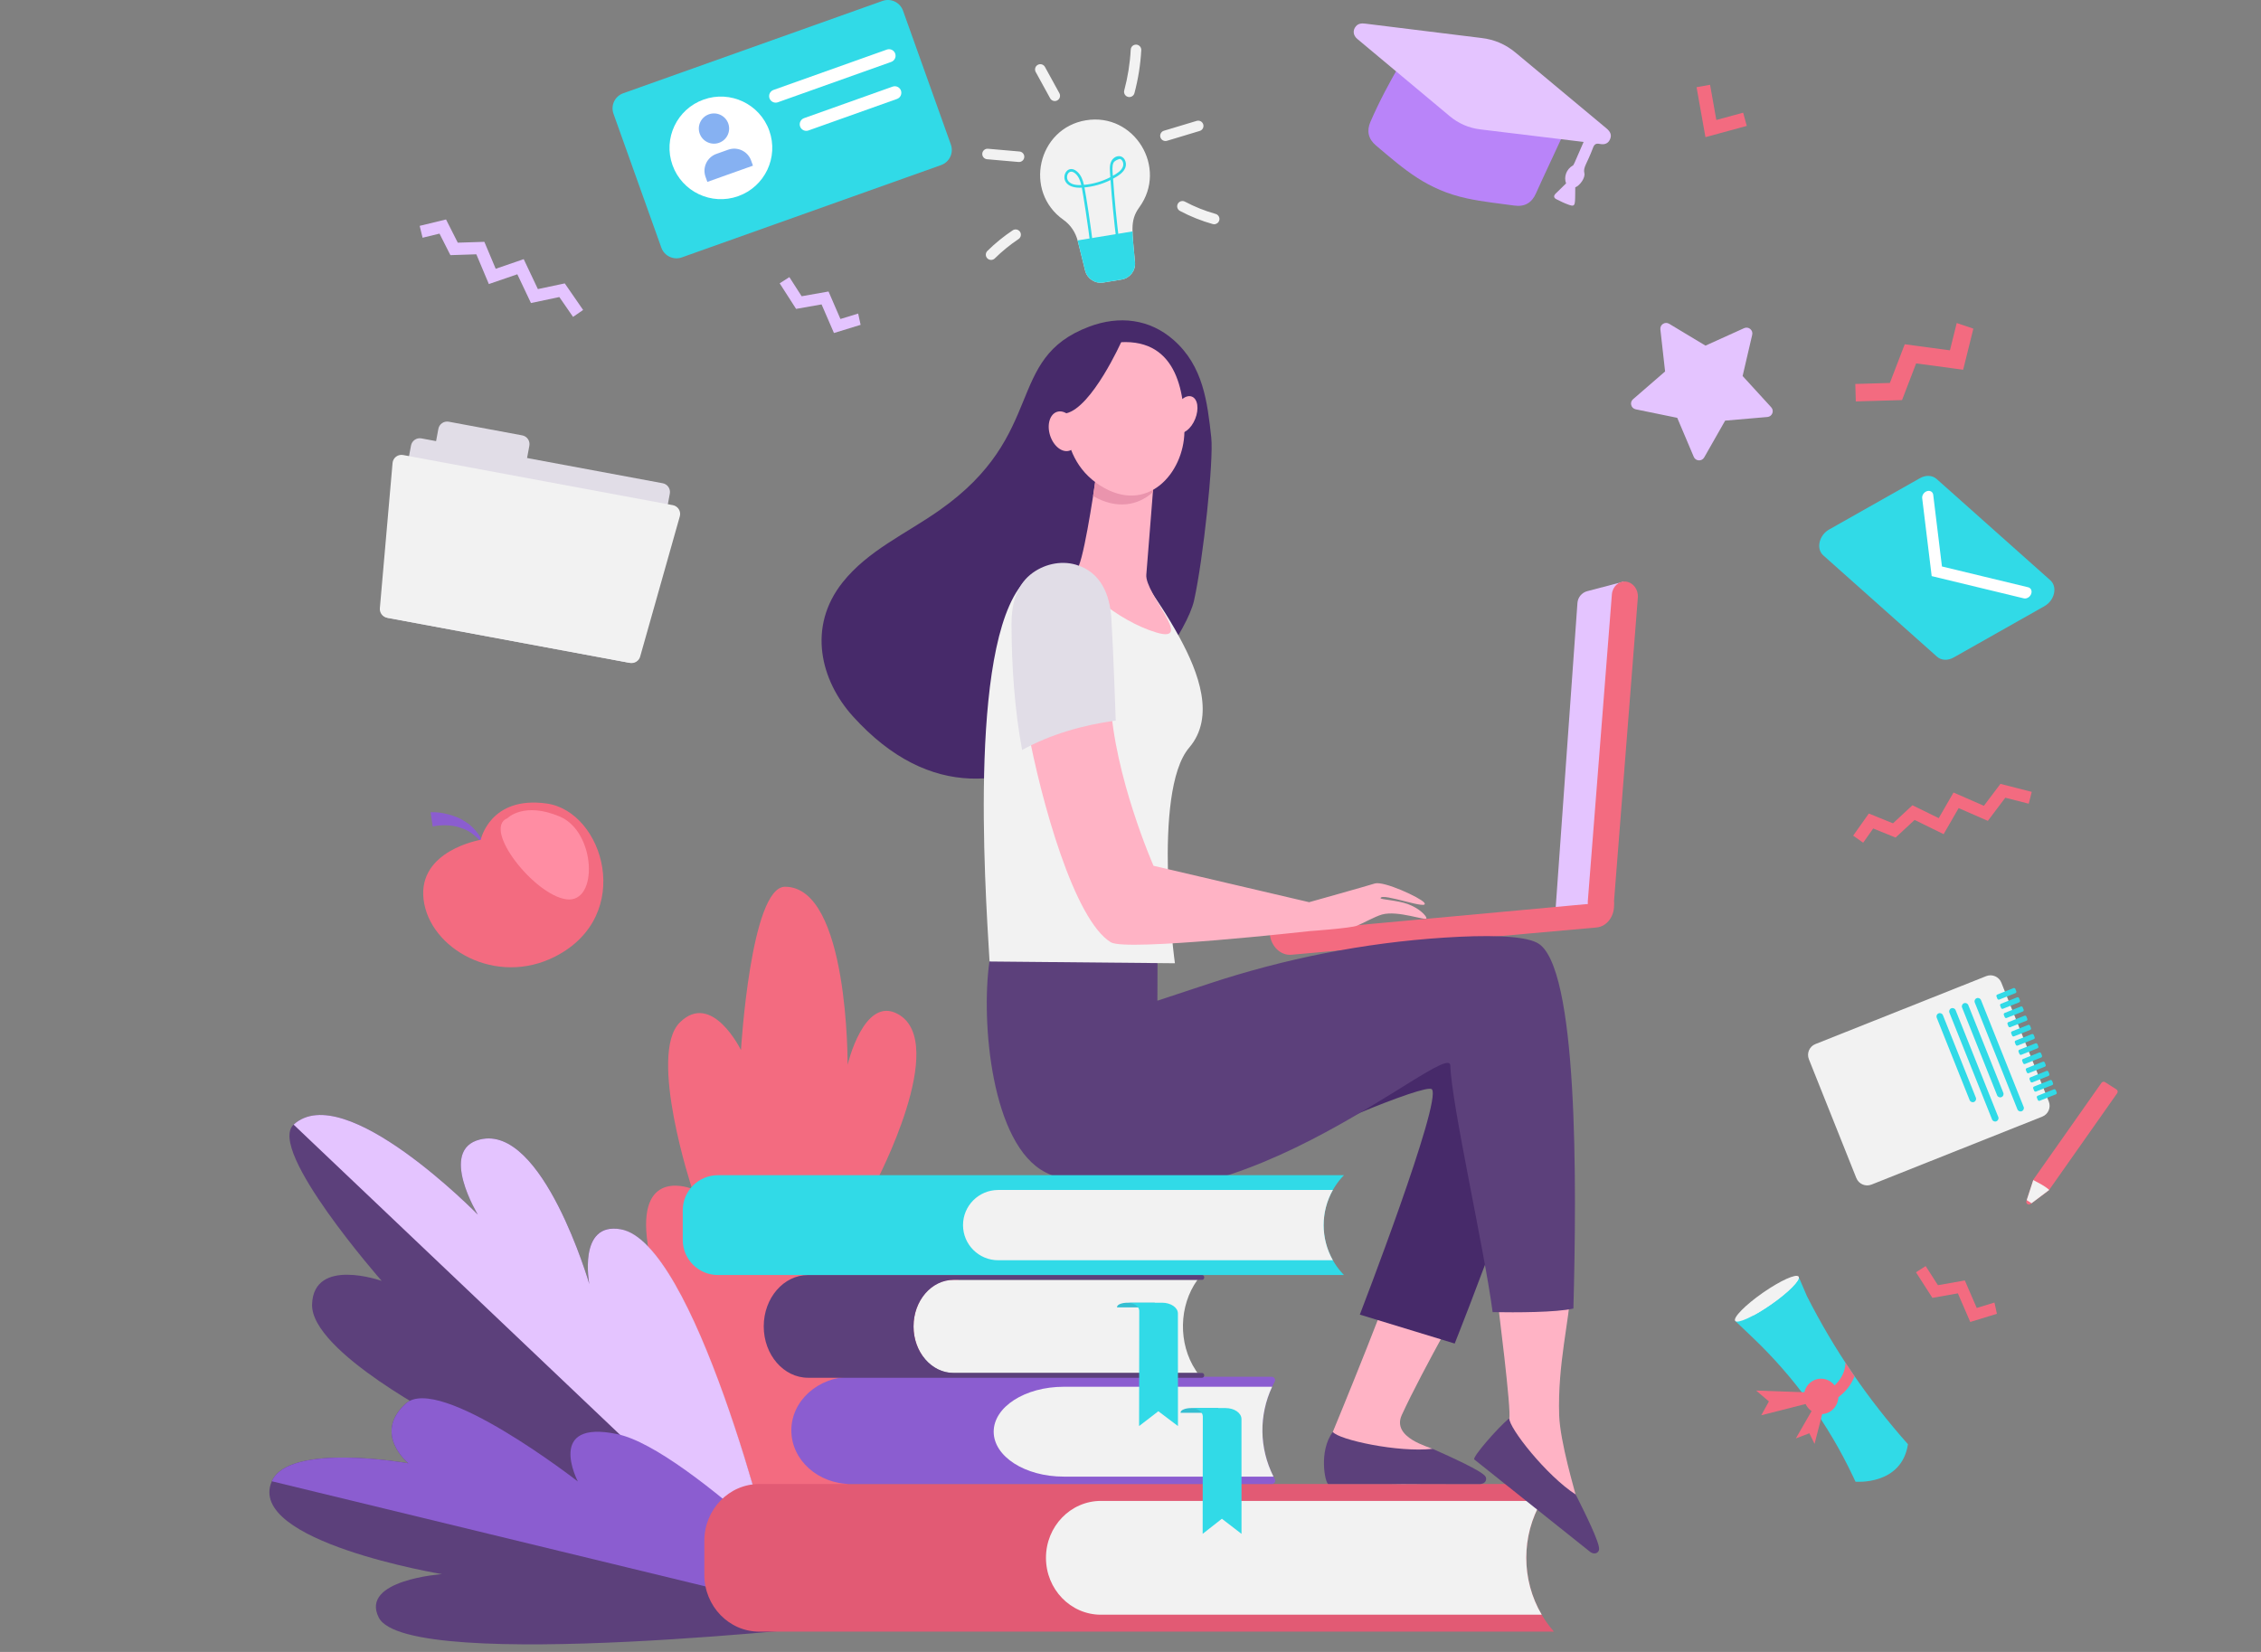 <svg width="780" height="570" viewBox="0 0 780 570" fill="none" xmlns="http://www.w3.org/2000/svg">
<rect x="0" y="0" width="780" height="570" fill="#808080" stroke="none"/>
<g clip-path="url(#clip0_844_4966)">
<path d="M296.045 108.196L289.931 110.069L285.827 100.581L276.552 102.218L272.317 95.622L268.973 97.76L274.637 106.585L283.425 105.035L287.698 114.906L296.895 112.085L296.045 108.196Z" fill="#E4C4FF"/>
<path d="M688.045 449.438L681.935 451.31L677.827 441.822L668.552 443.459L664.317 436.863L660.973 439.001L666.637 447.827L675.425 446.276L679.698 456.147L688.895 453.326L688.045 449.438Z" fill="#F36B80"/>
<path d="M258.38 561.762C258.38 561.762 225.761 451.375 223.145 427.022C220.528 402.673 238.765 410.219 238.765 410.219C238.765 410.219 223.419 363.821 234.518 352.81C245.612 341.798 255.62 362.323 255.62 362.323C255.62 362.323 258.978 305.998 270.809 305.976C292.844 305.937 292.408 367.405 292.408 367.405C292.408 367.405 298.033 343.339 309.829 349.936C327.622 359.885 302.106 408.112 302.106 408.112C302.106 408.112 324.778 408.129 332.741 419.542C347.032 440.019 258.376 561.762 258.376 561.762H258.38Z" fill="#F36B80"/>
<path d="M269.047 547.154C269.047 547.154 175.014 531.452 154.561 514.815C134.109 498.178 154.352 490.676 154.352 490.676C154.352 490.676 107.115 466.497 107.66 450.056C108.206 433.614 131.676 441.974 131.676 441.974C131.676 441.974 91.874 396.656 101.298 388.052C118.85 372.02 164.862 419.128 164.862 419.128C164.862 419.128 151.199 396.726 165.59 393.181C187.29 387.834 203.307 443.076 203.307 443.076C203.307 443.076 199.238 421.261 214.2 424.166C241.046 429.378 269.051 547.149 269.051 547.149L269.047 547.154Z" fill="#5C407B"/>
<path d="M214.196 424.166C199.195 421.457 203.303 443.076 203.303 443.076C203.303 443.076 187.285 387.834 165.586 393.181C151.195 396.726 164.858 419.128 164.858 419.128C164.858 419.128 118.842 372.02 101.294 388.052L268.729 547.18C265.75 531.979 239.345 428.707 214.196 424.17V424.166Z" fill="#E4C4FF"/>
<path d="M295.797 560.103C295.797 560.103 246.275 509.821 221.339 504.583C196.4 499.345 200.887 517.062 200.887 517.062C200.887 517.062 151.409 473.86 139.944 484.327C128.48 494.795 140.882 504.901 140.882 504.901C140.882 504.901 99.668 497.608 93.767 511.114C84.701 531.866 152.482 543.157 152.482 543.157C152.482 543.157 124.08 545.12 130.664 558.131C140.598 577.75 295.797 560.099 295.797 560.099V560.103Z" fill="#5C407B"/>
<path d="M93.768 511.114C99.668 497.612 140.882 504.901 140.882 504.901C140.882 504.901 128.48 494.795 139.945 484.327C151.409 473.86 199.352 511.188 199.352 511.188C199.352 511.188 188.049 489.617 212.989 494.851C237.928 500.089 295.806 560.103 295.806 560.103L93.772 511.114H93.768Z" fill="#8B5DD0"/>
<path d="M374.637 41.504C357.969 44.243 353.016 66.088 366.874 75.859C369.364 77.613 371.087 80.252 371.819 83.204L374.344 93.367C375.038 96.166 377.772 97.965 380.624 97.494L386.939 96.458C389.791 95.988 391.801 93.415 391.561 90.536C390.685 80.047 389.603 76.242 393.018 71.561C403.008 57.876 391.312 38.761 374.641 41.504H374.637Z" fill="#F2F2F2"/>
<path d="M376.337 85.917C375.251 76.93 373.729 67.442 373.21 64.751C363.655 65.278 367.288 55.22 371.697 59.308C372.953 60.475 373.546 62.056 373.938 63.784C377.113 63.497 380.213 62.596 383.044 61.137C382.891 58.921 382.673 57.24 383.292 55.821C384.23 53.678 386.947 53.095 388.054 55.181C388.468 55.964 388.543 56.966 388.242 57.797C387.601 59.569 385.673 60.741 383.99 61.66C384.491 68.805 385.189 76.007 386.066 83.095L385.163 83.208C384.3 76.233 383.611 69.149 383.109 62.117C380.301 63.51 377.248 64.381 374.121 64.677C374.775 68.117 376.219 77.365 377.239 85.803L376.337 85.912V85.917ZM368.67 62.63C369.521 63.545 370.942 63.946 373.018 63.85C372.66 62.321 372.128 60.95 371.077 59.974C368.705 57.771 367.249 61.098 368.675 62.63H368.67ZM384.121 56.186C383.597 57.379 383.798 58.908 383.916 60.662C385.281 59.887 386.868 58.916 387.378 57.497C387.74 56.5 387.335 55.093 386.319 54.832C386.21 54.806 384.483 55.355 384.121 56.191V56.186Z" fill="#31DAE7"/>
<path d="M371.745 82.956C371.767 83.039 371.797 83.121 371.819 83.209L374.344 93.371C375.038 96.171 377.772 97.969 380.624 97.499L386.938 96.463C389.79 95.992 391.801 93.419 391.561 90.541C391.173 85.873 390.741 82.534 390.684 79.847L371.749 82.956H371.745Z" fill="#31DAE7"/>
<path d="M362.282 33.919L357.297 24.837C356.813 23.957 357.136 22.855 358.017 22.372C358.898 21.889 360.001 22.211 360.485 23.091L365.47 32.173C365.954 33.053 365.631 34.154 364.75 34.638C363.865 35.121 362.761 34.795 362.282 33.919Z" fill="#F2F2F2"/>
<path d="M351.384 55.894L340.521 54.945C339.522 54.858 338.781 53.978 338.868 52.977C338.956 51.98 339.836 51.24 340.839 51.327L351.702 52.276C352.701 52.363 353.442 53.243 353.355 54.244C353.268 55.241 352.387 55.981 351.384 55.894Z" fill="#F2F2F2"/>
<path d="M340.612 89.152C339.906 88.438 339.915 87.288 340.63 86.583C343.299 83.948 346.238 81.554 349.36 79.472C350.193 78.915 351.323 79.141 351.881 79.973C352.439 80.805 352.212 81.932 351.379 82.49C348.449 84.445 345.693 86.692 343.185 89.165C342.474 89.866 341.323 89.866 340.612 89.147V89.152Z" fill="#F2F2F2"/>
<path d="M389.127 33.427C388.154 33.17 387.579 32.173 387.84 31.206C389.07 26.608 389.825 21.867 390.082 17.112C390.134 16.111 390.993 15.34 391.996 15.396C392.999 15.449 393.767 16.306 393.715 17.308C393.444 22.311 392.65 27.305 391.355 32.147C391.094 33.122 390.091 33.688 389.131 33.431L389.127 33.427Z" fill="#F2F2F2"/>
<path d="M400.317 47.373C400.03 46.411 400.57 45.401 401.534 45.109L412.829 41.709C413.793 41.421 414.804 41.961 415.096 42.923C415.384 43.881 414.843 44.896 413.88 45.183L402.585 48.584C401.626 48.871 400.61 48.331 400.322 47.369L400.317 47.373Z" fill="#F2F2F2"/>
<path d="M418.868 77.383C418.706 77.383 418.541 77.361 418.375 77.313C414.463 76.216 410.656 74.692 407.063 72.785C406.178 72.314 405.842 71.217 406.313 70.329C406.784 69.445 407.887 69.105 408.772 69.576C412.134 71.361 415.697 72.785 419.36 73.812C420.328 74.082 420.891 75.084 420.616 76.05C420.39 76.851 419.661 77.374 418.868 77.374V77.383Z" fill="#F2F2F2"/>
<path d="M584.314 157.626L578.614 144.171L564.28 141.232C562.649 140.897 562.108 138.837 563.368 137.749L574.423 128.178L572.797 113.661C572.609 112.007 574.406 110.862 575.832 111.72L588.36 119.261L601.687 113.23C603.205 112.542 604.853 113.892 604.478 115.512L601.168 129.741L611.032 140.531C612.158 141.759 611.381 143.74 609.72 143.884L595.142 145.138L587.911 157.839C587.087 159.284 584.959 159.163 584.309 157.63L584.314 157.626Z" fill="#E4C4FF"/>
<path d="M675.032 111.458L672.691 120.88L657.096 118.79L651.968 132.14L640.041 132.484L640.215 138.51L656.167 138.053L661.025 125.4L677.248 127.577L680.776 113.4L675.032 111.458Z" fill="#F36B80"/>
<path d="M536.088 562.999H261.943C251.473 562.999 242.982 554.207 242.982 543.366V531.692C242.982 520.846 251.473 512.059 261.943 512.059H536.088C523.546 526.254 523.332 547.951 535.582 562.411L536.088 563.003V562.999Z" fill="#E25A74"/>
<path d="M531.853 517.889H379.799C369.328 517.889 360.838 526.68 360.838 537.526C360.838 548.368 369.324 557.159 379.799 557.159H531.866C524.762 545.116 524.775 529.902 531.853 517.889Z" fill="#F2F2F2"/>
<path d="M439.773 476.673C440.17 475.928 439.564 475.062 438.644 475.062H293.585C282.216 475.062 272.997 483.344 272.997 493.563C272.997 503.778 282.216 512.064 293.585 512.064H438.683C439.608 512.064 440.218 511.193 439.812 510.444C434.069 499.75 434.082 487.319 439.769 476.673H439.773Z" fill="#8B5DD0"/>
<path d="M438.858 478.506H366.965C353.621 478.506 342.802 485.446 342.802 494.007C342.802 502.567 353.621 509.508 366.965 509.508H439.329C434.384 499.641 434.244 488.412 438.858 478.501V478.506Z" fill="#F2F2F2"/>
<path d="M420.294 485.856H410.931C408.916 485.856 407.285 486.531 407.285 487.363V487.497H420.294V485.856Z" fill="#34BED1"/>
<path d="M428.279 489.635C428.279 487.545 425.832 485.856 422.819 485.856H410.805C413.094 485.856 414.947 487.14 414.947 488.725L414.891 529.258L421.528 524.046L428.296 529.258L428.283 489.64L428.279 489.635Z" fill="#31DAE7"/>
<path d="M413.103 473.729H328.699C321.216 473.729 315.146 466.54 315.146 457.671C315.146 448.802 321.211 441.613 328.699 441.613H413.103C406.653 450.517 406.401 463.575 412.501 472.819L413.103 473.734V473.729Z" fill="#F2F2F2"/>
<path d="M315.158 457.667C315.158 448.797 321.368 441.609 329.03 441.609H414.712C415.113 441.609 415.436 441.23 415.432 440.768C415.432 440.311 415.109 439.945 414.712 439.945H278.785C270.329 439.945 263.474 447.879 263.474 457.671C263.474 467.459 270.329 475.397 278.785 475.397H414.708C415.1 475.397 415.423 475.027 415.427 474.574C415.427 474.112 415.109 473.734 414.708 473.734H329.026C321.364 473.734 315.154 466.545 315.154 457.675L315.158 457.667Z" fill="#5C407B"/>
<path d="M398.368 449.499H389.005C386.99 449.499 385.359 450.16 385.359 450.979V451.11H398.368V449.499Z" fill="#34BED1"/>
<path d="M406.353 453.208C406.353 451.162 403.906 449.499 400.893 449.499H388.879C391.168 449.499 393.022 450.757 393.022 452.311L392.965 492.061L399.602 486.949L406.37 492.061L406.357 453.208H406.353Z" fill="#31DAE7"/>
<path d="M547.583 203.98L560.041 200.706L551.594 313.174L536.646 313.67L544.185 208.064C544.325 206.118 545.69 204.476 547.578 203.98H547.583Z" fill="#E4C4FF"/>
<path d="M552.715 316.378C552.436 316.405 552.152 316.4 551.86 316.365C549.387 316.074 547.551 313.618 547.77 310.875L556.064 205.121C556.278 202.382 558.458 200.396 560.935 200.688C563.412 200.98 565.243 203.436 565.025 206.179L556.731 311.933C556.539 314.354 554.817 316.182 552.715 316.378Z" fill="#F36B80"/>
<path d="M438.038 322.013C438.042 322.091 438.047 322.169 438.056 322.248C438.448 326.55 441.784 329.767 445.513 329.436L550.74 320.031C554.468 319.701 557.172 315.939 556.784 311.637C556.766 311.454 556.745 311.275 556.719 311.097L438.042 322.013H438.038Z" fill="#F36B80"/>
<path d="M511.314 435.604C504.424 439.419 483.361 432.731 483.361 432.125C483.06 437.873 459.777 494.129 459.777 494.129L459.795 511.437C459.795 511.437 507.768 513.718 507.079 509.486C506.39 505.254 503.809 508.006 494.241 500.011C493.391 499.302 479.955 496.188 483.592 488.246C490.914 472.253 506.469 445.589 511.318 435.604H511.314Z" fill="#FFB3C5"/>
<path d="M458.22 512.055L510.733 512.068C512.63 511.876 513.071 510.335 512.403 509.399C511.025 507.47 500.96 502.928 494.197 499.911C482.414 501.287 461.7 496.763 459.803 494.076C454.814 500.747 457.164 511.832 458.224 512.05L458.22 512.055Z" fill="#5C407B"/>
<path d="M446.699 395.215C445.988 393.086 491.912 373.627 493.966 375.852C497.603 379.784 469.118 453.605 469.118 453.605L501.842 463.589C501.842 463.589 535.861 378.304 534.444 362.703C533.022 347.102 515.98 329.376 479.052 340.723C442.124 352.066 446.695 395.215 446.695 395.215H446.699Z" fill="#472A6A"/>
<path d="M541.782 445.306C534.029 443.895 523.981 443.494 515.94 443.355C516.886 450.505 521.491 487.175 520.65 489.426C517.239 498.553 509.678 502.824 509.678 502.824C509.678 502.824 545.336 534.949 547.491 531.24C549.645 527.53 545.899 528.026 543.57 515.787C543.365 514.698 538.206 497.617 537.888 488.399C537.278 470.825 541.516 455.063 541.782 445.306Z" fill="#FFB3C5"/>
<path d="M530.345 325.348C525.369 322.696 512.456 322.605 498.253 323.524C470.566 325.313 443.241 330.756 416.902 339.464L399.279 345.295L399.336 327.255C399.336 327.255 343.273 317.889 341.324 331.762C338.385 352.653 342.03 395.071 360.712 404.537C418.733 433.946 500.041 357.691 500.333 367.666C500.73 381.064 512.042 430.924 514.933 452.751C522.979 452.891 536.799 452.886 542.79 451.51C543.955 408.748 544.504 332.89 530.345 325.348Z" fill="#5C407B"/>
<path d="M508.593 503.582L548.677 535.555C550.265 536.604 551.586 535.694 551.66 534.549C551.817 532.184 546.916 522.301 543.597 515.691C533.611 509.299 520.437 492.622 520.672 489.348C516.446 492.91 507.908 502.75 508.588 503.586L508.593 503.582Z" fill="#5C407B"/>
<path d="M417.861 150.968C416.513 138.676 415.096 126.341 404.892 117.332C396.632 110.043 386.136 108.806 375.752 112.708C346.338 123.759 361.492 149.84 323.989 176.139C312.333 184.312 299.49 189.903 290.716 200.906C278.436 216.307 283.071 234.834 294.266 247.204C347.821 306.386 407.617 226.46 411.908 207.272C415.1 192.999 418.724 158.875 417.861 150.964V150.968Z" fill="#472A6A"/>
<path d="M406.984 220.077C402.611 212.027 398.101 205.635 398.101 205.635C393.562 197.579 381.84 193.508 381.84 193.508C381.84 193.508 377.919 193.587 373.415 193.809C373.136 194.553 372.852 195.089 372.564 195.302C370.872 196.569 361.174 194.932 354.912 199.182C333.914 217.151 339.723 304.257 341.376 331.766L405.319 332.371C405.319 332.371 397.255 273.177 410.251 257.967C419.299 247.378 413.478 232.03 406.984 220.082V220.077Z" fill="#F2F2F2"/>
<path d="M378.16 164.039C378.16 164.039 374.645 189.102 372.19 195.193C369.735 201.285 385.687 214.308 398.961 218.262C412.235 222.215 394.905 204.807 395.455 198.298C396.004 191.788 398.416 160.961 398.416 160.961L378.155 164.039H378.16Z" fill="#FFB3C5"/>
<path d="M397.748 169.8C398.136 164.701 398.42 160.961 398.42 160.961L378.159 164.039C378.159 164.039 377.649 166.983 377.082 171.15C385.294 175.909 392.681 174.407 397.744 169.804L397.748 169.8Z" fill="#EA94AD"/>
<path d="M384.514 118.26C384.514 118.26 376.529 120.058 371.597 127.569C366.665 135.08 363.285 157.199 379.52 167.523C395.76 177.846 408.389 163.243 408.599 149C408.808 134.758 405.751 115.747 384.509 118.26H384.514Z" fill="#FFB3C5"/>
<path d="M412.318 144.541C410.931 147.977 408.184 150.11 406.178 149.305C404.172 148.499 403.671 145.059 405.057 141.624C406.444 138.189 409.192 136.055 411.197 136.86C413.203 137.666 413.705 141.106 412.318 144.541Z" fill="#FFB3C5"/>
<path d="M386.911 117.789C386.911 117.789 376.733 140.588 367.789 142.625C358.845 144.663 358.976 156.132 358.976 156.132C358.976 156.132 359.176 129.641 367.558 123.563C375.939 117.484 386.916 117.789 386.916 117.789H386.911Z" fill="#472A6A"/>
<path d="M371.34 147.367C372.517 151.068 371.44 154.717 368.932 155.51C366.425 156.302 363.438 153.946 362.26 150.245C361.083 146.544 362.16 142.896 364.667 142.103C367.175 141.311 370.162 143.666 371.34 147.367Z" fill="#FFB3C5"/>
<path d="M485.715 311.964C481.877 310.579 476.169 310.405 476.265 309.9C476.649 307.853 493.599 314.42 491.31 311.433C490.037 309.769 477.351 303.878 474.268 304.853C471.276 305.798 451.631 311.302 451.631 311.302L397.944 298.74C397.944 298.74 384.395 267.995 383.069 241.579C371.866 243.09 364.244 245.854 354.506 251.249C359.202 276.512 370.61 317.459 383.226 325.139C388.534 328.37 451.892 321.273 451.892 321.273C451.892 321.273 465.856 320.289 468.136 319.414C469.868 318.748 474.32 316.244 476.745 315.56C482.252 314.002 492.069 317.912 492.099 316.836C492.121 316.052 489.631 313.388 485.711 311.972L485.715 311.964Z" fill="#FFB3C5"/>
<path d="M383.397 213.351C382.883 205.221 379.8 197.375 371.135 194.845C365.766 193.278 359.744 194.776 355.453 198.276C350.351 202.439 348.925 209.114 348.947 215.432C348.999 229.779 349.98 244.657 352.605 258.782C362.339 253.387 373.703 250.143 384.906 248.632C384.902 248.55 384.077 224.088 383.393 213.346L383.397 213.351Z" fill="#E1DDE7"/>
<path d="M217.061 228.69L133.829 213.215C132.159 212.906 131.056 211.299 131.366 209.632L141.792 153.728C142.102 152.061 143.711 150.959 145.381 151.268L228.612 166.743C230.283 167.052 231.386 168.659 231.076 170.326L220.649 226.23C220.34 227.897 218.731 228.999 217.061 228.69Z" fill="#E1DDE7"/>
<path d="M177.442 164.775L152.106 160.064C150.436 159.754 149.332 158.148 149.642 156.48L151.229 147.972C151.539 146.304 153.148 145.203 154.818 145.512L180.155 150.223C181.825 150.532 182.928 152.139 182.619 153.807L181.031 162.315C180.722 163.982 179.112 165.084 177.442 164.775Z" fill="#E1DDE7"/>
<path d="M220.851 226.552C220.419 228.08 218.888 229.029 217.323 228.738L133.546 213.163C131.99 212.871 130.904 211.451 131.043 209.871L135.426 159.759C135.5 158.897 135.941 158.104 136.63 157.577C137.323 157.055 138.204 156.846 139.054 157.003L232.119 174.306C232.969 174.463 233.715 174.972 234.173 175.708C234.631 176.444 234.757 177.332 234.522 178.164L220.846 226.547L220.851 226.552Z" fill="#F2F2F2"/>
<path d="M602.599 43.442L588.347 47.326L585.277 30.083L589.943 29.256L592.102 41.4L601.351 38.879L602.599 43.442Z" fill="#F36B80"/>
<path d="M148.539 280.274C152.106 279.982 157.587 281.554 160.042 283.217C160.413 283.561 163.239 284.685 166.174 289.544L165.511 290.001C162.41 286.762 160.326 286.034 157.845 285.294C153.754 284.245 149.629 285.029 149.289 285.212L148.534 280.278L148.539 280.274Z" fill="#8B5DD0"/>
<path d="M165.842 289.775C165.842 289.775 144.095 293.397 146.123 310.361C148.151 327.325 171.093 340.518 191.567 330.029C219.11 315.917 208.234 280.034 188.628 277.261C169.022 274.487 165.842 289.775 165.842 289.775Z" fill="#F36B80"/>
<path d="M175.07 282.303C175.07 282.303 180.743 276.486 193.176 281.781C205.609 287.071 206.507 311.746 195.422 310.313C184.337 308.881 166.209 285.869 175.074 282.307L175.07 282.303Z" fill="#FF8DA3"/>
<path d="M324.673 56.957L235.233 88.812C232.35 89.839 229.18 88.337 228.151 85.459L211.64 39.248C210.611 36.37 212.116 33.205 214.998 32.177L304.439 0.322C307.322 -0.706 310.492 0.797 311.521 3.675L328.031 49.881C329.06 52.759 327.556 55.925 324.673 56.952V56.957Z" fill="#31DAE7"/>
<path d="M265.388 45.079C268.676 54.284 263.87 64.412 254.647 67.695C245.428 70.978 235.285 66.179 231.997 56.97C228.709 47.766 233.514 37.638 242.738 34.355C251.956 31.072 262.1 35.87 265.388 45.079Z" fill="white"/>
<path d="M251.232 42.601C252.2 45.314 250.783 48.301 248.066 49.272C245.349 50.239 242.358 48.823 241.385 46.111C240.413 43.398 241.834 40.411 244.551 39.44C247.268 38.474 250.26 39.889 251.232 42.601Z" fill="#86B1F2"/>
<path d="M247.144 53.101L251.21 51.653C254.431 50.506 257.975 52.184 259.123 55.399L259.753 57.162L244.022 62.765L243.392 61.001C242.243 57.786 243.924 54.247 247.144 53.101Z" fill="#86B1F2"/>
<path d="M267.594 35.417C266.639 35.417 265.785 34.816 265.466 33.919C265.048 32.748 265.663 31.455 266.836 31.037L305.935 17.112C306.179 17.025 306.437 16.981 306.694 16.981C307.649 16.981 308.504 17.582 308.822 18.479C309.241 19.651 308.626 20.944 307.453 21.362L268.353 35.286C268.109 35.373 267.852 35.417 267.594 35.417Z" fill="white"/>
<path d="M278.147 45.148C277.192 45.148 276.337 44.547 276.019 43.651C275.6 42.479 276.215 41.186 277.388 40.768L307.927 29.891C308.172 29.804 308.429 29.761 308.686 29.761C309.641 29.761 310.496 30.362 310.814 31.259C311.015 31.825 310.984 32.439 310.727 32.983C310.47 33.527 310.012 33.941 309.445 34.141L278.906 45.018C278.662 45.105 278.405 45.148 278.147 45.148Z" fill="white"/>
<path d="M463.645 405.5H247.678C240.971 405.5 235.533 410.929 235.533 417.626V427.823C235.533 434.52 240.971 439.95 247.678 439.95H463.645L463.531 439.832C454.291 430.231 454.343 415.044 463.645 405.504V405.5Z" fill="#31DAE7"/>
<path d="M459.821 410.599H344.368C337.661 410.599 332.223 416.028 332.223 422.725C332.223 429.422 337.661 434.851 344.368 434.851H459.817C455.574 427.345 455.578 418.105 459.817 410.603L459.821 410.599Z" fill="#F2F2F2"/>
<path d="M640.399 406.492L624.028 365.484C623.204 363.42 624.211 361.082 626.278 360.259L685.189 336.817C687.256 335.994 689.598 336.999 690.422 339.063L706.792 380.071C707.617 382.135 706.609 384.473 704.542 385.296L645.636 408.739C643.569 409.562 641.227 408.556 640.403 406.492H640.399Z" fill="#F2F2F2"/>
<path d="M695.969 382.779L681.26 345.93C681.024 345.338 681.312 344.667 681.905 344.432C682.498 344.197 683.17 344.484 683.405 345.077L698.115 381.926C698.35 382.518 698.062 383.189 697.469 383.424C696.876 383.659 696.204 383.371 695.969 382.779Z" fill="#31DAE7"/>
<path d="M688.961 377.925L676.881 347.668C676.645 347.076 676.933 346.405 677.526 346.17C678.119 345.935 678.791 346.222 679.026 346.814L691.106 377.071C691.342 377.664 691.054 378.334 690.461 378.569C689.868 378.804 689.196 378.517 688.961 377.925Z" fill="#31DAE7"/>
<path d="M687.216 386.263L672.507 349.413C672.271 348.821 672.559 348.151 673.152 347.916C673.745 347.68 674.417 347.968 674.652 348.56L689.362 385.409C689.597 386.001 689.309 386.672 688.716 386.907C688.123 387.142 687.452 386.855 687.216 386.263Z" fill="#31DAE7"/>
<path d="M679.485 379.596L668.129 351.155C667.894 350.563 668.181 349.892 668.774 349.657C669.368 349.422 670.039 349.709 670.275 350.302L681.63 378.743C681.866 379.335 681.578 380.006 680.985 380.241C680.392 380.476 679.72 380.189 679.485 379.596Z" fill="#31DAE7"/>
<path d="M695.572 341.999L695.276 341.258C695.167 340.984 694.87 340.845 694.613 340.949L689.022 343.174C688.765 343.274 688.643 343.579 688.752 343.854L689.048 344.594C689.157 344.868 689.454 345.007 689.711 344.903L695.302 342.678C695.559 342.578 695.681 342.273 695.572 341.999Z" fill="#31DAE7"/>
<path d="M696.841 345.173L696.544 344.433C696.435 344.158 696.139 344.019 695.881 344.124L690.291 346.349C690.033 346.449 689.911 346.754 690.02 347.028L690.317 347.768C690.426 348.042 690.722 348.182 690.98 348.077L696.57 345.852C696.828 345.748 696.945 345.447 696.841 345.173Z" fill="#31DAE7"/>
<path d="M698.105 348.347L697.809 347.607C697.7 347.332 697.403 347.193 697.146 347.297L691.555 349.522C691.298 349.623 691.176 349.927 691.285 350.202L691.582 350.942C691.691 351.216 691.987 351.356 692.244 351.251L697.835 349.026C698.092 348.926 698.214 348.621 698.105 348.347Z" fill="#31DAE7"/>
<path d="M699.375 351.521L699.078 350.781C698.969 350.507 698.673 350.367 698.416 350.472L692.825 352.697C692.568 352.801 692.446 353.102 692.555 353.376L692.851 354.116C692.96 354.391 693.257 354.53 693.514 354.425L699.105 352.2C699.362 352.096 699.484 351.795 699.375 351.521Z" fill="#31DAE7"/>
<path d="M700.644 354.695L700.348 353.955C700.239 353.681 699.942 353.542 699.685 353.646L694.094 355.871C693.837 355.976 693.715 356.28 693.824 356.55L694.121 357.291C694.23 357.565 694.526 357.704 694.783 357.6L700.374 355.375C700.631 355.27 700.753 354.97 700.644 354.695Z" fill="#31DAE7"/>
<path d="M701.908 357.869L701.612 357.129C701.503 356.855 701.206 356.715 700.949 356.82L695.358 359.045C695.101 359.149 694.979 359.45 695.088 359.724L695.384 360.464C695.493 360.739 695.79 360.878 696.047 360.773L701.638 358.549C701.895 358.444 702.017 358.144 701.908 357.869Z" fill="#31DAE7"/>
<path d="M703.178 361.044L702.881 360.303C702.772 360.029 702.476 359.89 702.218 359.994L696.628 362.219C696.37 362.324 696.248 362.624 696.357 362.898L696.654 363.639C696.763 363.913 697.059 364.052 697.317 363.948L702.907 361.723C703.165 361.618 703.287 361.318 703.178 361.044Z" fill="#31DAE7"/>
<path d="M704.442 364.218L704.146 363.478C704.037 363.203 703.74 363.064 703.483 363.169L697.892 365.394C697.635 365.498 697.513 365.798 697.622 366.073L697.919 366.813C698.028 367.087 698.324 367.227 698.581 367.122L704.172 364.897C704.429 364.793 704.551 364.492 704.442 364.218Z" fill="#31DAE7"/>
<path d="M705.711 367.392L705.414 366.652C705.305 366.378 705.009 366.238 704.751 366.343L699.161 368.568C698.904 368.672 698.781 368.973 698.891 369.247L699.187 369.987C699.296 370.262 699.593 370.401 699.85 370.296L705.441 368.071C705.698 367.967 705.82 367.667 705.711 367.392Z" fill="#31DAE7"/>
<path d="M706.975 370.567L706.679 369.826C706.57 369.552 706.273 369.413 706.016 369.517L700.426 371.742C700.168 371.847 700.046 372.147 700.155 372.421L700.452 373.162C700.561 373.436 700.857 373.575 701.115 373.471L706.705 371.246C706.962 371.141 707.085 370.836 706.975 370.567Z" fill="#31DAE7"/>
<path d="M708.245 373.74L707.949 372.996C707.84 372.721 707.543 372.582 707.286 372.687L701.695 374.912C701.438 375.016 701.316 375.317 701.425 375.591L701.721 376.331C701.83 376.605 702.127 376.745 702.384 376.64L707.975 374.415C708.232 374.311 708.354 374.01 708.245 373.736V373.74Z" fill="#31DAE7"/>
<path d="M709.51 376.915L709.213 376.174C709.104 375.9 708.808 375.761 708.55 375.865L702.96 378.09C702.702 378.19 702.58 378.495 702.689 378.77L702.986 379.51C703.095 379.784 703.391 379.923 703.649 379.819L709.239 377.594C709.497 377.489 709.619 377.189 709.51 376.915Z" fill="#31DAE7"/>
<path d="M724.956 373.644L701.577 406.884C701.525 406.958 701.485 407.041 701.455 407.128L699.074 414.43C698.795 415.279 699.78 415.98 700.496 415.444L706.753 410.733C706.832 410.677 706.897 410.607 706.954 410.529L730.394 377.202C730.694 376.775 730.577 376.187 730.136 375.904L726.203 373.396C725.788 373.131 725.243 373.239 724.96 373.64L724.956 373.644Z" fill="#F36B80"/>
<path d="M706.924 410.568L706.867 410.65L700.827 415.196L699.179 414.095L701.438 407.171C703.208 408.138 705.328 409.131 706.919 410.568H706.924Z" fill="#F2F2F2"/>
<path d="M488.101 13.79C491.467 16.472 497.319 25.102 504.79 31.158C509.159 34.703 512.526 33.801 518.103 34.472C544.565 37.663 537.396 43.067 540.57 43.598C539.668 45.671 531.426 63.166 529.886 66.706C528.465 69.967 526.009 71.43 522.451 70.938C516.978 70.185 511.457 69.619 506.067 68.456C492.256 65.465 484.573 58.568 474.674 50.19C472.048 47.97 471.403 45.196 472.763 42.057C479.1 27.44 487.42 15.135 488.105 13.79H488.101Z" fill="#B984F9"/>
<path d="M543.435 64.651C543.318 70.407 543.758 71.565 541.281 70.69C539.79 70.163 538.346 69.48 536.938 68.752C535.943 68.239 535.904 67.564 536.711 66.754C537.884 65.574 539.092 64.429 540.269 63.283C539.41 61.024 540.396 58.398 542.511 57.161C542.943 56.909 542.629 57.445 546.314 48.976C534.125 47.474 525.53 46.468 510.659 44.643C506.682 44.156 503.15 42.614 500.076 40.045C489.457 31.172 478.838 22.302 468.224 13.419C466.785 12.213 466.602 10.45 467.744 9.091C468.616 8.051 469.776 8.003 471.024 8.16C474.416 8.586 507.685 12.71 511.065 13.106C515.504 13.624 519.411 15.292 522.843 18.161C533.275 26.883 543.736 35.578 554.181 44.282C555.615 45.475 556.003 46.572 555.497 47.9C554.944 49.359 553.736 50.056 551.909 49.664C550.592 49.381 550.007 49.777 549.554 50.996C547.504 56.504 546.074 57.723 546.571 59.735C546.955 61.285 545.106 63.976 543.435 64.646V64.651Z" fill="#E4C4FF"/>
<path d="M598.626 455.799L604.688 461.572C619.031 475.231 630.727 491.411 639.187 509.303L640.116 511.266C640.116 511.266 655.993 512.669 658.209 498.335C644.28 482.629 632.811 465.866 623.348 447.217L620.479 440.516L598.622 455.799H598.626Z" fill="#31DAE7"/>
<path d="M620.47 440.494C621.25 441.609 616.99 445.919 610.959 450.121C604.928 454.323 599.376 456.874 598.596 455.76C597.815 454.645 602.102 450.282 608.137 446.08C614.168 441.878 619.693 439.379 620.47 440.494Z" fill="#F2F2F2"/>
<path d="M620.496 440.537L620.479 440.516C620.479 440.516 608.395 450.731 603.41 451.771L604.95 453.861C606.768 452.877 608.835 451.601 610.963 450.121C616.924 445.967 621.154 441.709 620.5 440.533L620.496 440.537Z" fill="#F2F2F2"/>
<path d="M636.639 470.194C636.661 471.953 635.985 479.555 623.321 482.725C624.154 483.857 624.974 485.002 625.776 486.156C633.792 483.792 637.398 479.682 639.016 476.551C639.273 476.055 639.583 475.393 639.788 474.879C638.719 473.329 637.668 471.766 636.635 470.194H636.639Z" fill="#F36B80"/>
<path d="M624.46 480.479L605.821 479.812L610.239 483.557L607.601 488.338L625.24 483.849L624.46 480.479Z" fill="#F36B80"/>
<path d="M626.16 484.807L619.536 496.323L624.193 494.551L625.986 498.209L629.099 486.095L626.16 484.807Z" fill="#F36B80"/>
<path d="M628.686 487.928C625.415 488.159 622.568 485.616 622.328 482.251C622.088 478.885 624.547 475.967 627.822 475.737C631.093 475.506 633.941 478.049 634.18 481.415C634.42 484.78 631.961 487.698 628.686 487.928Z" fill="#F36B80"/>
<path d="M668.247 226.604L629 191.636C626.449 189.363 627.513 184.687 631.032 182.697L662.356 164.989C664.362 163.856 666.621 163.961 668.073 165.254L707.321 200.222C709.872 202.495 708.808 207.172 705.288 209.162L673.964 226.87C671.958 228.002 669.7 227.898 668.247 226.604Z" fill="#31DAE7"/>
<path d="M666.39 198.786L663.119 171.92C662.993 170.893 663.743 169.791 664.794 169.465C665.845 169.138 666.8 169.708 666.922 170.736L669.935 195.459L699.698 202.643C700.666 202.878 701.115 203.923 700.697 204.977C700.278 206.031 699.149 206.697 698.176 206.462L666.39 198.786Z" fill="white"/>
<path d="M153.873 75.723L157.928 83.735L167.095 83.443L171.006 92.744L180.67 89.421L185.559 99.749L194.834 97.786L201.166 106.956L197.69 109.346L192.959 102.493L183.169 104.561L178.468 94.638L168.643 98.012L164.326 87.745L155.377 88.037L151.618 80.609L145.779 82.028L144.78 77.931L153.873 75.723Z" fill="#E4C4FF"/>
<path d="M644.708 280.709L653.041 284.088L659.757 277.853L668.823 282.302L673.925 273.459L684.405 278.04L690.109 270.477L700.915 273.237L699.868 277.317L691.787 275.253L685.77 283.239L675.696 278.837L670.511 287.828L660.503 282.916L653.944 289.004L646.221 285.873L642.754 290.771L639.305 288.337L644.708 280.709Z" fill="#F36B80"/>
</g>
<defs>
<clipPath id="clip0_844_4966">
<rect width="779.069" height="570" fill="white"/>
</clipPath>
</defs>
</svg>
